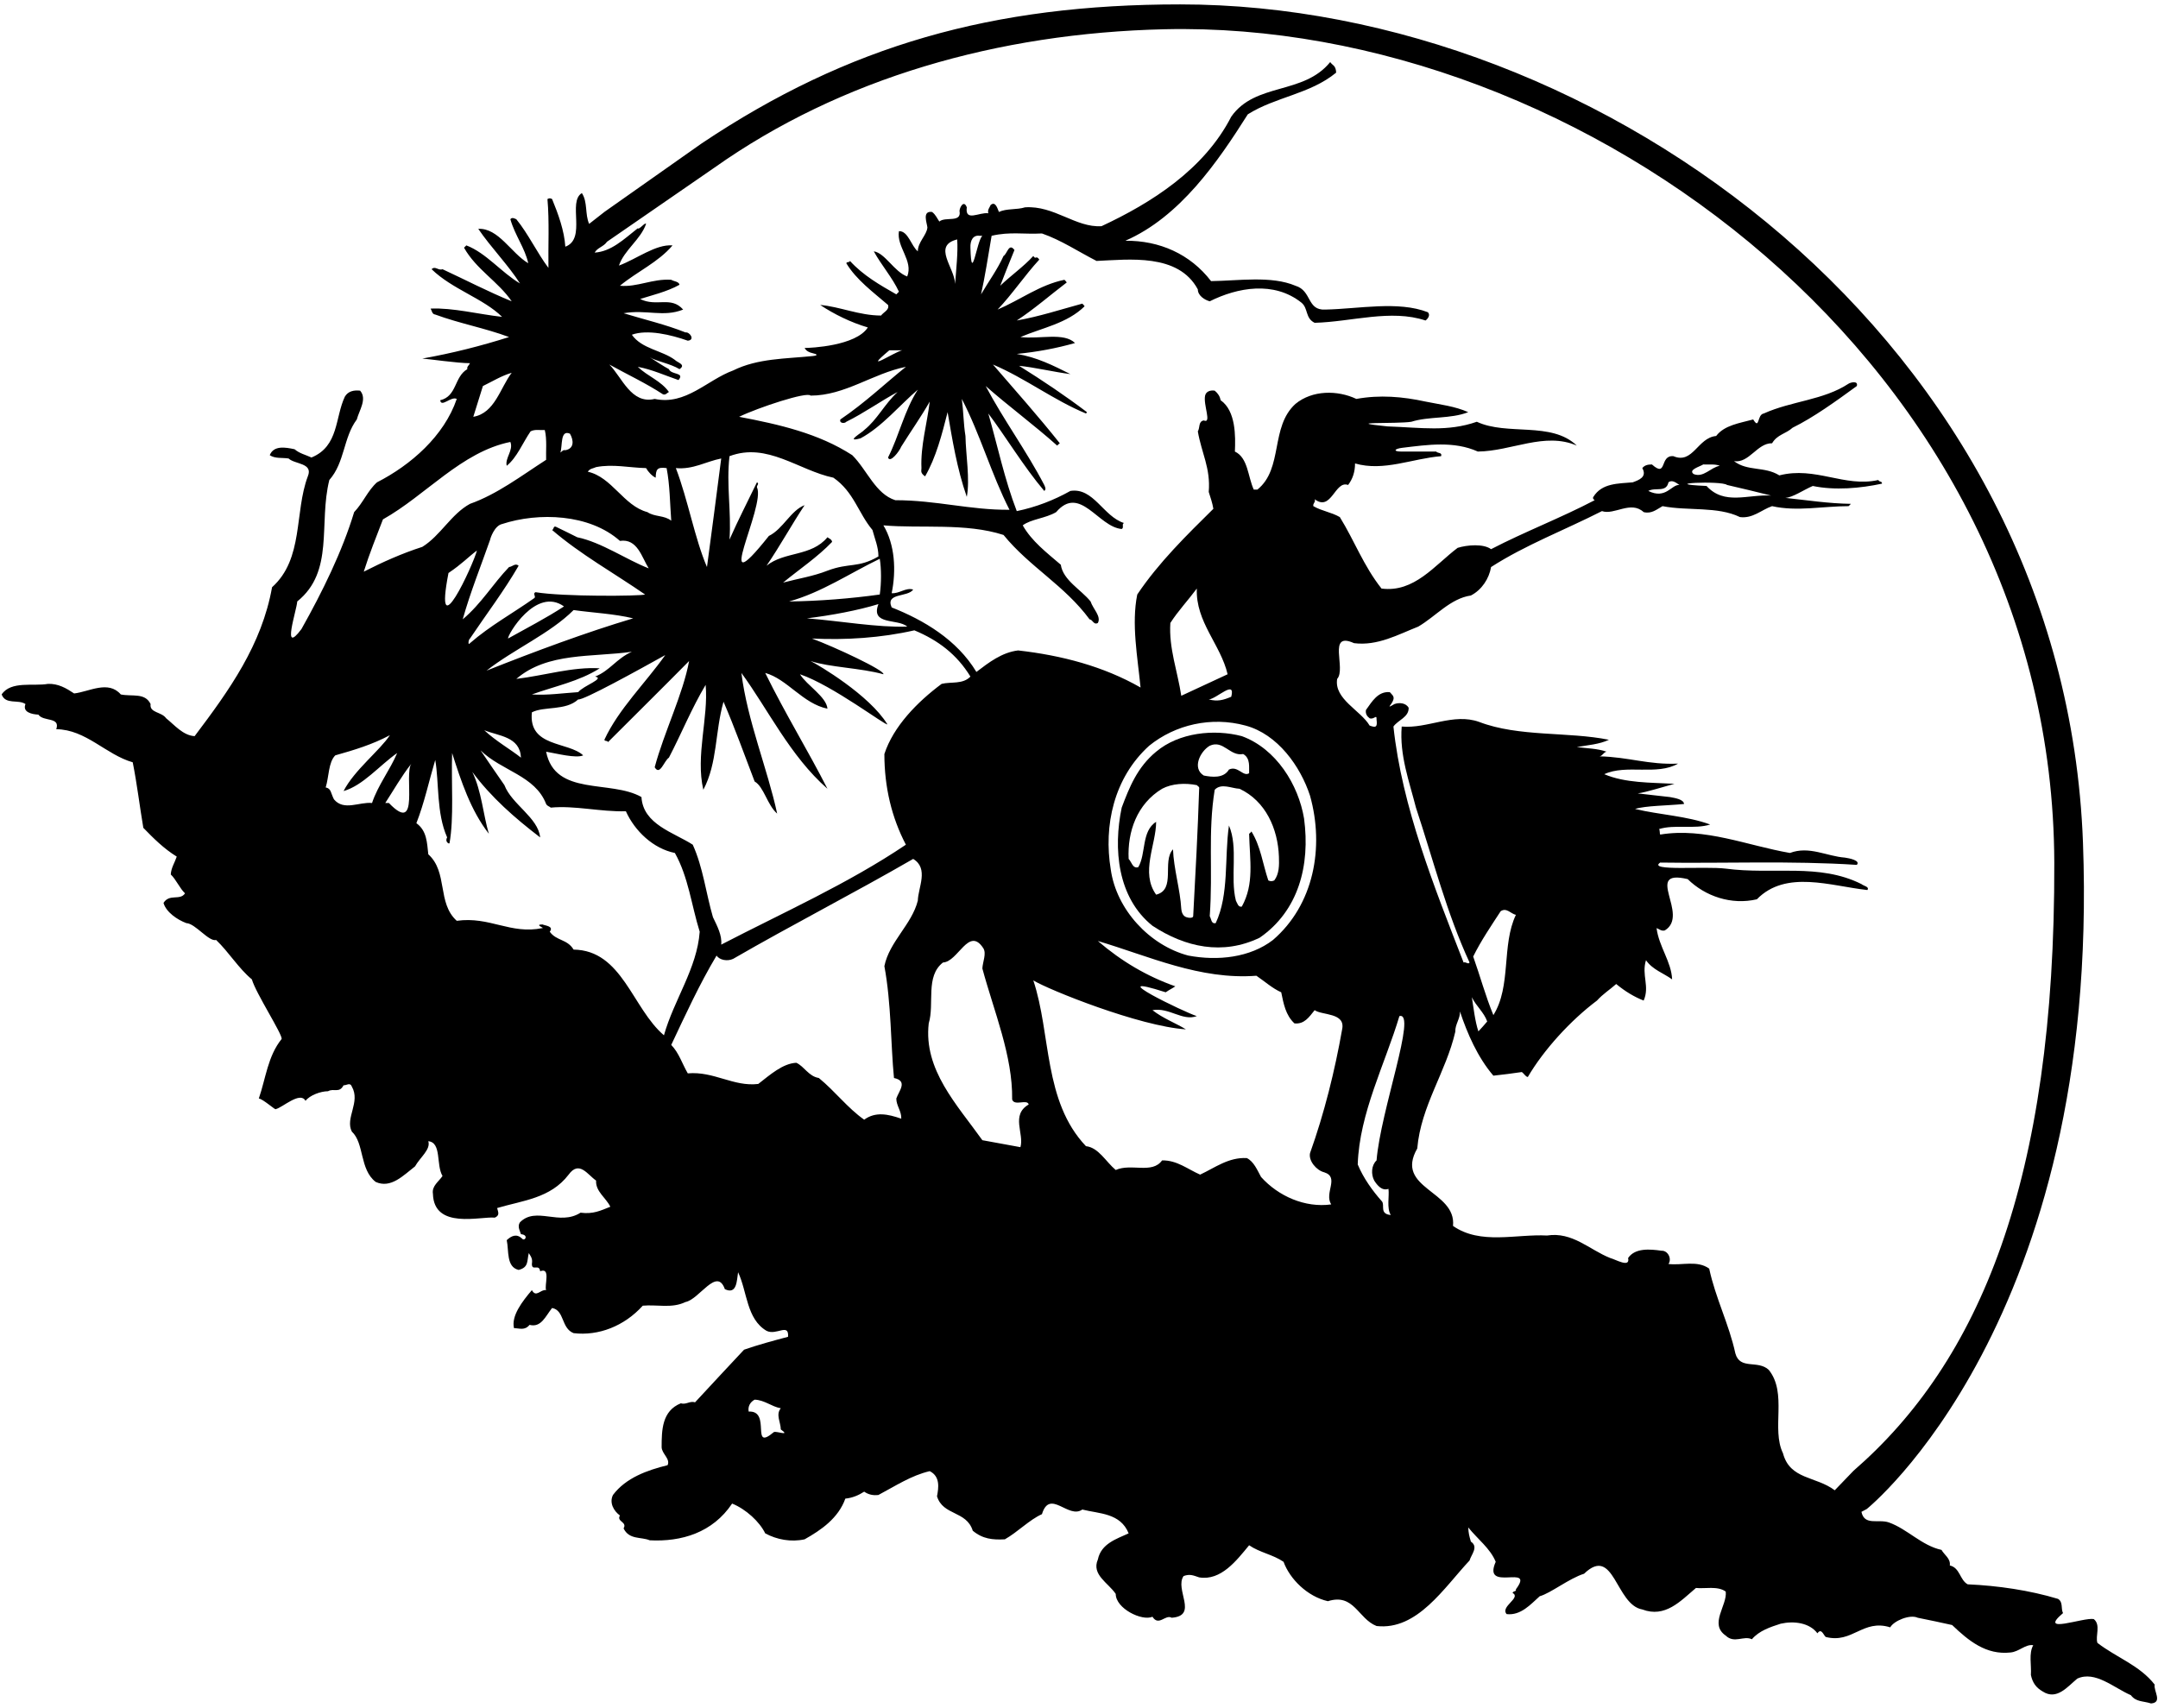 <?xml version="1.0" encoding="UTF-8"?>
<svg xmlns="http://www.w3.org/2000/svg" xmlns:xlink="http://www.w3.org/1999/xlink" width="489pt" height="387pt" viewBox="0 0 489 387" version="1.1">
<g id="surface1">
<path style=" stroke:none;fill-rule:nonzero;fill:rgb(0%,0%,0%);fill-opacity:1;" d="M 488.25 381.789 C 484.875 377.438 479.551 375.637 475.273 372.336 C 474.75 370.762 476.102 368.289 474.449 366.938 C 472.125 366.488 461.625 370.539 467.477 365.586 C 466.949 364.539 467.551 363.113 466.352 362.363 C 459.898 360.414 452.699 359.363 445.875 359.062 C 444.074 358.086 444.148 355.312 441.824 354.789 C 442.051 353.211 440.551 352.387 439.949 351.262 C 435.449 350.289 432.227 346.539 428.023 345.039 C 425.625 344.211 422.477 345.863 421.801 342.637 L 423 342 C 423 342 476 299.5 472 191 C 467.82 77.629 362.941 0.992 267.43 0.996 C 225 1 192.25 10.25 159 32.5 L 137 48 L 133.5 50.738 C 132.523 48.562 133.199 45.785 131.852 43.762 C 128.551 45.711 132.977 54.113 128.102 55.91 C 127.875 52.312 126.523 48.562 125.102 45.113 C 124.648 44.887 124.5 44.887 124.051 45.113 C 124.5 50.137 124.199 55.91 124.273 60.711 C 121.727 57.336 119.699 52.988 117 49.688 C 116.625 49.535 116.023 49.16 115.648 49.688 C 116.699 53.363 118.949 56.211 119.699 59.66 C 115.801 57.336 112.949 51.637 108.375 51.863 C 111.227 56.062 115.273 60.188 117.824 64.238 C 113.625 61.762 110.176 57.336 105.676 55.613 C 105.449 55.836 105.301 55.988 105.148 56.137 C 107.926 61.086 112.875 63.785 115.949 68.285 C 110.625 66.113 105.449 63.41 100.273 61.012 C 99.301 61.387 98.625 60.188 97.801 61.012 C 102.523 65.586 109.5 67.613 113.773 71.812 C 108.375 71.211 102.602 69.711 97.574 69.938 C 97.875 70.387 97.875 71.211 98.625 71.285 C 104.102 73.312 109.949 74.363 115.352 76.387 C 108.977 78.41 102.449 80.062 95.699 81.262 C 96.977 81.336 103.648 82.312 106.5 82.312 C 106.273 82.836 105.75 83.062 105.898 83.66 C 102.898 85.387 103.574 89.812 99.75 90.711 C 99.977 92.438 102.227 89.738 103.5 90.41 C 100.648 98.812 93.074 105.41 85.426 109.312 C 83.324 111.188 82.273 113.961 80.25 116.062 C 77.551 124.988 73.039 134.16 68.312 142.562 C 63.664 148.785 67.273 138.188 67.352 136.312 C 75.824 129.488 72.148 118.688 74.625 108.785 C 78.148 104.812 77.773 99.188 80.852 95.062 C 81.375 93.035 83.25 90.41 81.602 88.535 C 80.25 88.387 78.898 88.613 78.148 89.887 C 75.898 94.613 76.801 101.137 70.574 103.688 C 69.301 103.086 67.875 102.785 66.75 101.812 C 64.648 101.363 62.023 100.91 61.125 103.16 C 62.324 103.988 64.051 103.688 65.398 103.91 C 66.824 105.262 71.023 104.887 69.75 107.961 C 66.676 116.137 68.852 126.637 61.648 133.086 C 59.324 146.137 51.977 156.41 44.102 166.836 C 41.477 166.688 39.523 164.285 37.648 162.785 C 36.602 161.285 33.824 161.586 34.125 159.562 C 32.852 156.938 30 157.91 27.375 157.387 C 24.523 154.086 20.176 156.785 16.801 157.16 C 15 155.961 13.199 154.91 10.875 154.988 C 7.648 155.586 2.477 154.238 0.375 157.387 C 1.273 159.785 4.125 158.438 5.773 159.562 C 5.023 161.438 7.273 161.887 8.699 161.961 C 9.824 163.613 13.727 162.41 12.75 165.262 C 19.5 165.336 24 171.035 30.074 172.762 C 31.051 177.637 31.648 182.738 32.477 187.613 C 34.727 189.938 37.125 192.336 40.051 194.137 C 39.602 195.488 38.773 196.688 38.699 198.188 C 39.898 199.312 40.727 201.336 41.926 202.461 C 40.801 204.188 38.398 202.461 37.051 204.637 C 37.648 206.738 40.199 208.461 42.227 209.211 C 44.25 209.285 47.324 213.488 48.977 213.035 C 51.824 215.738 54.074 219.488 57.074 221.961 C 57.977 225.113 63.977 234.336 63.824 235.461 C 60.676 239.363 60.227 244.387 58.648 248.961 C 59.551 249.035 62.551 251.738 62.477 251.363 C 63.977 251.062 68.023 247.238 69.227 249.488 C 70.199 248.211 72.676 247.312 74.324 247.312 C 75.676 246.562 76.875 247.836 77.852 245.961 C 78.449 246.035 79.352 245.211 79.727 246.262 C 81.75 249.785 78.148 253.387 79.727 256.461 C 82.574 259.086 81.449 265.012 85.125 267.863 C 88.574 269.438 91.426 266.363 94.051 264.336 C 95.176 262.312 97.648 260.512 97.051 258.637 C 100.125 258.938 98.773 264.035 100.273 266.512 C 99.449 267.785 97.801 268.762 98.102 270.562 C 98.324 278.738 108.961 275.613 112.125 275.961 C 113.32 275.43 112.875 274.688 112.648 273.785 C 118.426 272.062 124.727 271.613 128.852 266.211 C 131.25 262.91 133.125 266.211 135.074 267.562 C 134.926 270.035 137.324 271.461 138.301 273.488 C 136.051 274.387 134.398 275.211 131.551 274.836 C 126.75 277.91 121.5 273.336 117.824 277.012 C 117.148 277.988 117.898 279.113 118.051 279.711 C 119.852 279.863 118.949 281.363 118.352 280.762 C 117.074 279.488 115.875 280.086 114.824 281.062 C 115.352 283.461 114.676 287.137 117.523 287.812 C 119.852 287.211 119.375 285.789 119.824 283.988 C 120.5 285.039 120.676 285.41 120.523 286.461 C 120.523 288.188 122.176 286.312 122.398 288.113 C 124.875 287.137 123.301 291.336 123.75 292.387 C 122.477 292.164 121.5 294.188 120.523 292.387 C 118.352 294.938 115.801 298.238 116.477 301.012 C 117.75 301.012 118.875 301.613 120 300.262 C 122.625 300.938 123.602 298.312 125.102 296.438 C 127.949 296.961 127.125 301.012 129.977 302.137 C 135.602 302.812 141.449 300.562 145.648 295.914 C 148.875 295.613 152.25 296.586 155.324 295.086 C 158.477 294.488 162.449 287.062 164.25 292.164 C 167.023 293.512 166.949 290.137 167.25 288.336 C 169.352 292.762 169.125 298.914 173.699 301.613 C 175.949 302.738 178.801 299.738 178.574 302.961 C 175.199 303.863 171.824 304.762 168.602 305.887 C 164.852 309.863 161.551 313.461 157.5 317.812 C 156.301 317.438 155.477 318.414 154.273 318.039 C 150 319.762 149.926 324.113 149.926 328.012 C 150 329.512 151.949 330.637 151.273 332.062 C 146.699 333.188 141.824 334.914 138.898 338.812 C 138 340.613 139.125 342.488 140.477 343.461 C 139.648 344.887 142.199 344.887 141.301 346.387 C 142.574 349.012 145.273 348.262 147.227 349.086 C 154.426 349.461 161.477 347.363 165.898 340.762 C 169.051 342.039 172.125 344.887 173.398 347.512 C 176.023 348.938 179.25 349.539 182.324 348.863 C 186.074 346.762 189.977 344.062 191.551 339.637 C 193.125 339.488 194.551 338.887 195.824 338.062 C 196.801 338.738 197.852 338.961 199.051 338.812 C 202.875 336.789 206.477 334.387 210.676 333.414 C 213.074 334.613 212.699 337.164 212.324 339.113 C 213.676 343.539 219 342.336 220.426 346.914 C 222.676 348.789 224.926 349.012 227.699 348.863 C 230.625 347.211 233.25 344.438 236.102 343.164 C 237.898 337.312 242.102 344.363 245.25 342.113 C 249.074 343.086 253.875 342.863 255.75 347.512 C 252.977 348.789 249.523 349.836 248.773 353.438 C 247.273 356.887 251.176 358.762 252.824 361.238 C 252.824 364.539 258.75 367.461 261.148 366.414 C 262.574 368.664 264.074 365.812 265.5 366.637 C 271.648 366.188 266.102 360.188 268.199 357.188 C 269.625 356.664 270.375 357.039 271.727 357.488 C 276.676 358.312 280.199 353.664 283.051 350.211 C 285.449 351.863 288.449 352.312 290.852 353.961 C 292.273 357.863 296.25 361.836 300.898 362.887 C 306.824 361.012 307.727 366.863 311.926 368.512 C 321.148 369.562 327.227 359.812 333 353.664 C 333.375 352.312 335.102 350.586 333.301 349.387 C 332.926 348.113 332.773 347.512 332.699 346.164 C 334.801 348.789 337.727 350.961 338.926 353.961 C 335.773 361.086 348 354.188 343.5 360.188 C 343.648 360.789 342.898 360.488 342.75 361.012 C 344.773 362.137 339.898 364.086 341.398 365.812 C 344.625 366.188 346.875 363.562 348.898 361.762 C 351.375 361.086 355.574 357.711 358.949 356.664 C 365.773 350.062 366.074 363.711 372.148 364.762 C 377.324 366.711 380.773 362.887 384.301 359.887 C 386.25 360.113 389.25 359.363 391.051 360.711 C 391.426 363.863 387.227 368.062 391.051 370.688 C 393 372.562 395.102 370.613 396.977 371.512 C 398.625 369.562 401.176 368.738 403.5 367.988 C 406.5 367.312 410.023 367.762 411.824 370.164 C 412.727 368.887 413.176 370.539 413.699 370.988 C 419.773 372.562 422.102 366.863 428.324 368.812 C 429.148 367.312 432.824 365.812 434.551 366.637 C 437.176 367.164 440.023 367.762 442.352 368.289 C 446.102 371.887 450.074 375.113 455.551 374.512 C 457.5 374.363 459 372.562 460.727 372.863 C 459.676 374.738 460.352 377.363 460.199 379.613 C 460.574 381.336 461.324 382.461 462.898 383.363 C 466.051 385.387 468.449 382.312 470.699 380.438 C 474.75 378.562 479.023 382.539 482.852 384.188 C 484.051 385.762 485.551 385.461 487.426 386.062 C 490.125 385.836 487.949 383.211 488.25 381.789 Z M 175.352 324.562 C 169.949 329.137 174.898 319.613 169.648 319.914 C 169.426 318.711 170.023 317.738 171 317.211 C 173.25 317.289 174.824 318.789 176.926 319.164 C 175.727 320.586 176.926 322.387 176.926 323.961 C 179.25 325.613 175.949 324.262 175.352 324.562 Z M 135.074 105.863 C 138.898 105.113 142.648 106.012 146.398 106.086 C 146.852 106.91 147.75 107.887 148.574 108.262 C 148.648 106.461 148.801 105.785 151.051 106.086 C 151.801 109.91 151.801 114.035 152.102 118.012 C 150.523 116.738 148.352 117.188 146.699 116.062 C 141.301 114.637 138.676 108.113 133.199 106.91 C 133.648 106.16 134.477 106.16 135.074 105.863 Z M 156.148 149.812 C 154.801 157.238 150.449 166.012 148.352 173.887 C 149.551 175.91 150.449 172.461 151.574 171.711 C 154.426 166.238 156.676 160.613 159.898 155.211 C 160.574 162.637 157.574 171.262 159.375 178.988 C 162.602 172.91 162 165.863 163.949 159.035 C 166.5 164.961 168.676 171.035 171 177.113 C 173.102 178.312 173.852 182.438 176.102 184.387 C 173.926 174.262 169.352 163.387 168 152.512 C 174 160.688 179.023 171.336 187.5 178.762 C 183.074 170.062 178.051 161.961 173.398 152.512 C 178.352 153.863 181.949 159.488 187.5 160.613 C 187.273 157.91 182.852 155.363 181.273 152.812 C 188.625 155.285 200.926 164.676 201.074 164.148 C 197 157.5 185.477 150.711 183.676 149.812 C 187.875 151.238 195.148 151.387 200.176 152.812 C 200.625 151.988 189.074 146.586 183.977 144.711 C 191.625 145.086 199.621 144.582 207.195 142.855 C 212.598 145.105 216.824 148.312 219.898 153.336 C 218.176 155.137 215.551 154.461 213.375 154.988 C 207.824 159.113 202.426 164.66 200.398 170.887 C 200.398 178.387 202.051 185.285 205.273 191.438 C 192.148 200.285 177.449 206.812 163.426 214.086 C 163.648 211.988 162.523 209.887 161.551 207.863 C 159.977 202.461 159.301 196.535 156.977 191.438 C 152.699 188.66 145.727 186.863 145.352 180.637 C 138.375 176.66 125.773 180.562 123.75 170.363 C 126 170.738 130.574 171.938 132.148 171.188 C 128.773 168.035 119.699 169.387 120.523 161.438 C 123.301 160.012 128.176 161.137 131.023 158.512 C 132.074 158.812 144.676 151.836 150.75 148.461 C 146.176 154.91 140.176 160.688 136.949 167.66 C 137.102 168.113 137.625 167.738 137.773 168.188 C 143.699 162.262 150.375 155.66 156.148 149.812 Z M 153.148 106.086 C 157.051 106.461 159.977 104.586 163.426 103.91 C 162.375 112.086 161.25 120.711 160.199 128.512 C 157.426 122.062 155.926 113.363 153.148 106.086 Z M 205.273 83.137 C 200.773 86.738 195.977 91.312 190.426 95.062 C 190.125 95.961 191.398 96.035 191.773 95.586 C 195.75 93.637 199.5 90.938 203.398 88.836 C 200.398 91.613 198.824 95.062 195.824 97.461 C 195.523 97.91 191.25 100.387 195 99.336 C 199.801 96.785 204 91.688 207.977 88.312 C 204.898 93.113 203.773 98.66 201.227 103.688 C 201.676 105.035 203.773 102.336 204.227 101.211 C 206.324 97.836 208.727 94.461 210.676 91.012 C 210.074 96.035 208.574 101.062 208.801 106.086 C 208.836 106.637 208.426 107.137 209.625 107.961 C 212.102 103.688 213.449 98.438 214.727 93.41 C 215.773 99.488 216.824 106.16 219.074 112.613 C 219.824 108.637 218.852 103.086 218.773 98.812 C 218.324 96.113 218.324 93.188 217.949 90.41 C 222.148 98.512 224.625 107.438 228.75 115.535 C 219.824 115.613 212.176 113.363 202.875 113.363 C 198.375 111.938 196.5 106.535 193.125 103.16 C 185.477 98.211 176.551 96.188 167.477 94.461 C 171.824 92.363 182.926 88.688 183.676 89.66 C 191.477 89.66 197.773 84.637 205.273 83.137 Z M 201.523 79.387 C 202.5 79.387 203.477 79.387 204.449 79.387 C 202.801 79.688 195 84.863 201.523 79.387 Z M 216.898 54.262 C 217.109 57.207 216.668 60.934 216.426 64.348 C 216.328 60.645 211.199 55.672 216.898 54.262 Z M 219.898 56.137 C 219.824 54.488 220.5 53.211 222 53.438 C 222.227 53.438 222.375 53.438 222.602 53.438 C 221.324 54.562 220.125 64.762 219.898 56.137 Z M 205.574 142.012 C 198.824 142.238 190.426 140.738 182.852 140.137 C 188.398 139.461 194.398 138.336 199.051 136.91 C 197.176 141.785 203.477 140.137 205.574 142.012 Z M 199.352 134.738 C 192.977 135.637 185.551 136.238 178.801 136.312 C 186.148 134.285 192.523 129.938 199.352 126.637 C 199.727 128.887 199.727 132.188 199.352 134.738 Z M 188.852 108.262 C 193.5 111.488 194.477 116.285 197.699 120.113 C 198.227 122.137 199.051 123.938 199.051 126.113 C 194.398 128.812 192.449 127.461 187.5 129.336 C 184.273 130.613 180.824 131.137 177.449 132.035 C 181.199 128.961 185.25 126.262 188.551 122.812 C 188.477 122.211 187.875 122.062 187.5 121.762 C 183.824 126.188 177.824 124.91 173.699 128.211 C 176.773 123.711 179.477 118.762 182.324 114.488 C 179.176 115.688 177.449 119.887 174.227 121.461 C 160.801 138.336 173.625 114.637 171.523 110.438 C 171.449 109.988 172.125 109.613 171.523 109.312 C 169.426 113.66 167.324 117.711 165.301 122.285 C 165.75 115.836 164.551 109.988 165.301 103.387 C 173.852 100.16 180.977 106.613 188.852 108.262 Z M 129.977 138.262 C 134.176 138.863 139.125 139.086 143.477 140.137 C 132.898 143.285 121.199 147.637 110.25 151.988 C 116.477 147.113 124.648 143.586 129.977 138.262 Z M 127.801 137.438 C 123.676 140.137 119.398 142.312 115.125 144.711 C 114.918 144.004 121.426 132.863 127.801 137.438 Z M 118.051 171.711 C 115.801 169.91 112.352 167.961 109.727 165.488 C 113.023 166.836 117.824 166.91 118.051 171.711 Z M 117 153.863 C 124.051 147.785 134.176 148.988 143.176 147.711 C 139.648 149.285 138.227 151.988 134.852 153.336 C 137.176 153.785 132.227 155.363 131.023 156.863 C 127.5 157.086 124.125 157.613 120.523 157.387 C 125.699 155.512 131.176 154.461 135.898 151.461 C 129.75 151.086 123.301 153.113 117 153.863 Z M 129.148 98.285 C 129.977 99.711 130.199 101.66 128.102 102.035 C 127.574 101.887 127.352 102.336 126.977 102.562 C 127.5 101.062 126.898 97.312 129.148 98.285 Z M 140.477 122.586 C 144.449 121.988 145.426 126.336 147 128.812 C 141.977 126.863 136.273 122.887 130.801 121.762 C 129.148 120.938 127.5 120.113 125.926 119.363 C 125.324 119.211 125.551 119.961 125.102 120.113 C 131.551 125.66 139.125 129.863 146.176 134.738 C 145.051 135.113 127.648 135.262 121.352 134.211 C 120.602 134.512 121.574 135.262 121.051 135.562 C 116.176 139.012 111.074 141.785 106.5 145.762 C 105.977 146.438 106.125 144.938 106.5 144.711 C 110.176 139.238 114.227 133.91 117.523 128.211 C 116.773 127.535 116.102 128.438 115.352 128.512 C 111.676 132.336 109.125 136.762 104.852 140.363 C 106.574 134.211 108.977 128.285 111.074 122.285 C 111.113 121.965 112.051 119.137 113.773 118.762 C 122.023 116.062 133.574 116.438 140.477 122.586 Z M 101.625 129.863 C 104.75 127.75 105.898 126.41 108.074 124.762 C 107.25 128 98.176 147.637 101.625 129.863 Z M 109.426 87.488 C 111.602 86.438 113.625 85.16 115.949 84.488 C 113.324 87.938 112.125 93.637 107.25 94.461 C 108 92.137 108.676 89.812 109.426 87.488 Z M 84.301 181.988 C 81.449 181.688 77.926 183.863 75.676 181.16 C 74.926 179.738 75.074 178.688 73.801 178.461 C 74.551 176.062 74.398 172.762 75.977 171.188 C 80.25 169.988 84.449 168.711 88.352 166.613 C 86.102 170.062 80.25 174.562 77.852 179.285 C 82.273 178.012 85.949 173.512 90 170.66 C 88.352 174.562 85.648 177.938 84.301 181.988 Z M 88.125 181.988 C 87.824 181.988 87.602 181.988 87.301 181.988 C 89.25 178.988 90.977 175.91 93.227 173.062 C 91.426 175.461 95.324 189.488 88.125 181.988 Z M 82.426 129.562 C 83.699 125.512 85.273 121.613 86.773 117.711 C 96.523 112.238 104.551 102.41 115.648 100.16 C 116.398 102.035 114.375 103.836 114.824 105.562 C 117.148 103.688 118.426 100.387 120.227 97.762 C 121.199 97.238 122.398 97.535 123.449 97.461 C 123.977 99.562 123.676 102.336 123.75 104.211 C 118.051 107.887 112.648 112.012 106.5 114.188 C 102.227 116.512 99.824 121.387 95.699 123.938 C 91.051 125.438 86.699 127.387 82.426 129.562 Z M 150.449 234.637 C 143.25 228.488 141 215.363 129.977 215.211 C 128.551 212.812 126.074 213.262 124.574 211.16 C 125.551 209.887 123.602 209.812 122.926 209.512 C 120.977 209.512 123.449 210.336 122.926 210.336 C 115.648 211.836 111 207.637 103.5 208.688 C 99 204.637 101.551 197.66 97.051 193.613 C 96.75 190.988 96.75 188.285 94.352 186.562 C 96.148 181.988 97.199 177.035 98.625 172.238 C 99.523 177.336 98.852 184.238 101.324 189.785 C 101.023 190.312 101.102 190.836 101.625 191.137 C 101.699 191.137 101.852 191.137 101.852 191.137 C 102.898 185.363 102.227 177.488 102.449 170.66 C 104.477 177.035 106.648 183.637 110.773 188.961 C 109.5 184.688 109.125 179.285 107.023 174.938 C 111.301 180.711 116.625 185.363 122.398 189.785 C 121.949 185.285 115.949 182.285 114.301 177.938 C 112.5 175.312 110.699 172.762 108.898 170.062 C 113.625 174.711 121.273 175.762 123.75 182.211 C 124.051 182.738 124.5 182.738 124.801 183.035 C 130.199 182.512 136.051 184.012 141.824 183.863 C 143.852 188.363 148.051 192.336 152.926 193.312 C 156 198.785 156.676 205.16 158.551 211.16 C 157.949 219.488 152.699 226.613 150.449 234.637 Z M 207.977 204.113 C 206.625 209.512 201.523 213.41 200.398 218.961 C 201.977 227.438 201.824 236.586 202.574 244.312 C 205.801 244.988 203.699 247.238 203.102 248.961 C 203.102 250.613 204.301 251.812 204.227 253.535 C 201.227 252.488 198.375 251.887 195.824 253.762 C 192 251.062 189.301 247.387 185.551 244.312 C 183.227 243.938 182.25 241.688 180.449 240.863 C 177.375 241.012 174.523 243.562 171.824 245.66 C 166.199 246.336 161.773 242.738 155.852 243.262 C 154.574 241.086 153.898 238.688 152.102 236.812 C 155.324 229.988 158.477 223.086 162.375 216.562 C 163.051 217.613 164.852 217.91 166.125 217.312 C 179.625 209.512 193.426 202.461 206.926 194.66 C 210.523 196.836 208.051 201.113 207.977 204.113 Z M 231.227 259.988 C 228.301 259.461 225.449 258.938 222.602 258.41 C 216.824 250.312 209.25 242.438 210.449 231.938 C 211.801 227.438 209.625 221.285 213.676 218.137 C 217.125 217.988 219.523 209.812 222.824 214.91 C 223.574 216.113 222.676 217.988 222.602 219.488 C 225.227 229.238 229.5 239.285 229.352 249.188 C 229.875 250.762 232.75 249 233.102 250.312 C 228.977 252.711 232.125 256.91 231.227 259.988 Z M 304.125 233.285 C 302.477 242.66 300.074 252.336 296.852 261.336 C 296.477 263.062 298.273 265.238 300.074 265.688 C 303.602 266.812 300 270.336 301.648 272.961 C 295.727 273.785 289.648 271.086 285.75 266.738 C 284.926 265.238 284.102 263.211 282.523 262.461 C 278.398 262.238 275.324 264.637 271.949 266.211 C 269.176 265.012 266.699 262.91 263.324 262.988 C 261.074 266.137 256.352 263.586 252.824 265.16 C 250.574 263.285 248.926 260.062 246.074 259.762 C 236.398 249.562 238.199 234.336 234.148 222.188 C 237.523 224.285 258.227 232.613 268.727 233.285 C 266.25 231.785 263.551 230.812 261.148 228.938 C 264.977 228.262 267.898 231.488 271.199 230.285 C 268.648 229.535 248.926 220.012 264.148 224.887 C 265.125 224.211 265.574 224.062 266.324 223.535 C 259.949 221.285 254.176 217.91 248.773 213.262 C 260.398 216.711 271.875 222.113 284.699 221.137 C 286.574 222.41 288.301 223.988 290.324 224.887 C 290.852 227.438 291.301 230.062 293.324 231.938 C 295.574 232.16 296.625 230.512 297.898 228.938 C 299.551 230.137 304.949 229.461 304.125 233.285 Z M 267.676 157.688 C 266.852 152.211 264.824 146.887 265.199 141.188 C 266.926 138.488 269.25 136.012 271.199 133.387 C 270.898 140.961 276.602 146.062 278.176 152.812 C 274.648 154.461 271.199 156.035 267.676 157.688 Z M 279 157.91 C 277.199 158.66 275.926 159.035 273.898 158.512 C 275.625 158.438 280.051 153.863 279 157.91 Z M 282.227 164.438 C 289.5 166.387 294.676 173.66 296.852 180.336 C 300.148 192.113 297.676 205.086 288.449 213.035 C 283.273 217.012 276 217.836 269.25 216.562 C 260.477 214.238 252.977 206.137 251.699 197.062 C 250.051 187.16 252.375 176.285 260.398 169.012 C 266.324 164.211 274.5 162.336 282.227 164.438 Z M 311.398 267.562 C 312.074 268.613 313.125 269.961 314.625 269.438 C 314.852 271.086 314.176 273.785 315.148 275.363 C 312.5 275.125 313.883 273.098 313.125 272.25 C 311.039 269.91 308.926 266.984 307.66 263.902 C 308.035 252.277 313.875 241.086 317.102 230.285 C 321.172 229.164 312.824 251.738 311.926 262.988 C 310.727 264.113 310.648 266.137 311.398 267.562 Z M 415.75 337.75 C 411.477 334.523 405.602 335.363 404.023 329.363 C 401.324 323.812 405.074 315.789 400.801 310.461 C 398.324 308.137 394.273 310.539 393.227 306.711 C 391.801 300.113 388.727 294.188 387.301 287.512 C 384.602 285.562 381.148 286.836 378.074 286.461 C 378.898 285.262 377.926 283.387 376.5 283.461 C 373.875 283.086 370.5 282.785 368.926 285.113 C 369.449 287.438 366.074 285.41 364.875 285.113 C 360.148 283.238 356.324 279.113 350.551 280.012 C 343.574 279.637 335.477 282.188 329.25 277.836 C 330.074 269.812 315.898 269.438 321.148 260.285 C 321.977 250.613 327.676 242.961 329.773 233.812 C 329.699 232.16 330.898 230.887 330.824 229.238 C 332.477 234.188 334.801 239.586 338.398 243.785 C 340.574 243.562 342.75 243.262 344.852 242.961 C 345.375 243.336 345.676 244.012 346.199 244.086 C 349.801 237.938 355.875 231.262 361.875 226.762 C 363.227 225.262 364.801 224.285 366.227 223.012 C 368.324 224.738 370.352 225.938 372.449 226.762 C 373.875 223.535 371.926 220.988 372.977 217.613 C 374.477 219.785 376.949 220.535 378.898 221.961 C 378.75 217.988 375.898 214.535 375.375 210.336 C 375.977 210.562 376.5 211.086 377.25 210.863 C 383.023 207.336 372.227 196.836 382.426 199.238 C 386.398 203.137 392.324 205.16 398.102 203.812 C 404.699 197.062 414.824 200.812 423.148 201.711 C 423.676 200.961 422.324 200.812 421.801 200.363 C 412.199 195.562 401.852 198.289 391.051 196.863 C 386.324 196.266 373.211 197.504 376.199 195.488 C 390.375 195.711 405.898 195.035 420.75 196.012 C 421.648 195.035 419.102 194.512 418.051 194.363 C 413.926 194.062 409.949 191.66 405.602 193.312 C 396 191.66 386.289 187.484 376.238 189.137 C 376.016 189.137 376.199 187.91 375.898 187.91 C 379.426 186.785 384 187.988 387.523 186.863 C 382.199 184.91 376.125 184.688 370.5 183.336 C 372.898 182.586 377.926 182.586 381.602 182.211 C 381.523 181.16 379.574 180.863 378.375 180.637 C 375.898 180.336 373.5 180.113 371.102 179.812 C 373.199 179.512 376.648 178.387 379.426 177.637 C 373.949 177.336 368.324 177.488 363.523 175.461 C 368.477 173.137 375.449 175.836 380.25 173.062 C 373.5 173.363 369.074 171.562 362.398 171.41 C 363.074 171.41 363.375 170.438 364.051 170.363 C 361.949 169.613 359.551 169.613 357.301 169.312 C 359.773 168.863 362.398 168.711 364.574 167.66 C 355.352 165.785 344.176 167.062 335.176 163.613 C 329.324 161.512 323.477 165.188 317.625 164.66 C 317.102 171.188 319.352 177.113 320.852 183.035 C 324.75 194.812 327.824 206.961 333 218.137 C 332.699 218.66 332.176 217.91 331.648 218.137 C 324.977 200.961 317.699 182.887 315.75 164.66 C 316.801 163.16 319.273 162.562 319.199 160.387 C 318.523 159.262 317.023 159.188 315.977 159.562 C 313.801 160.836 315.449 159.711 315.75 158.512 C 315.977 157.762 315.301 157.312 314.926 156.863 C 312.227 156.637 310.875 159.035 309.523 160.91 C 309.375 161.738 309.75 162.336 310.352 162.785 C 311.398 163.16 311.977 161.73 311.926 163.086 C 312.148 164.812 311.773 164.961 310.352 164.438 C 308.324 160.988 302.25 158.438 303 153.863 C 305.102 151.535 300.676 142.988 306.824 145.762 C 312.148 146.438 316.801 143.812 321.375 142.012 C 325.352 139.688 328.648 135.637 333.301 134.961 C 335.773 133.688 337.426 131.137 337.875 128.512 C 345.676 123.488 354.602 120.113 363 115.836 C 365.773 116.812 369.523 113.363 372.449 116.062 C 374.25 116.512 375.375 115.461 376.727 114.711 C 382.5 115.836 389.176 114.711 394.273 117.188 C 397.199 117.562 399.148 115.535 401.551 114.711 C 407.176 115.988 413.102 114.711 418.875 114.711 C 419.102 114.562 419.176 114.41 419.398 114.188 C 414.301 114.113 409.5 113.363 404.551 112.836 C 406.199 112.762 408.676 111.035 410.773 110.137 C 415.801 111.188 421.574 110.66 426.449 109.613 C 426.523 109.012 425.852 109.312 425.625 108.785 C 417.977 110.512 411.375 105.637 403.199 107.738 C 399.824 105.637 396 106.875 392.926 104.512 C 396.375 105.035 398.176 100.387 401.551 100.461 C 402.75 98.438 404.625 98.363 406.199 96.938 C 410.926 94.613 416.023 90.938 420.75 87.488 C 421.125 86.211 419.324 86.66 418.875 86.961 C 413.176 90.711 405.977 90.863 399.676 93.711 C 398.102 93.938 398.773 97.535 397.273 95.062 C 394.273 95.887 390.75 96.336 388.875 98.812 C 384.676 99.188 383.625 105.262 379.199 103.387 C 375.977 103.086 377.852 108.41 374.324 105.262 C 373.426 105.262 372.676 105.41 372.148 106.086 C 373.273 108.113 371.398 108.785 369.977 109.312 C 366.676 109.613 363 109.461 361.051 112.613 C 360.797 112.965 361.219 113.281 361.387 113.383 C 361.371 113.375 361.371 113.371 361.352 113.363 C 353.625 117.41 345.523 120.488 337.875 124.461 C 336.148 123.188 332.477 123.488 330.301 124.16 C 325.125 128.062 320.477 134.363 313.051 133.387 C 309 128.285 306.898 122.512 303.602 117.188 C 301.648 116.062 299.551 115.836 297.602 114.711 C 297.449 114.035 298.199 113.812 297.898 113.137 C 301.727 116.062 302.477 108.785 305.477 109.91 C 306.523 108.562 307.051 106.91 307.051 105.035 C 313.574 106.91 320.023 103.91 326.551 103.387 C 326.852 102.488 325.801 102.785 325.426 102.336 C 322.805 102.336 320.129 102.336 317.465 102.336 C 315.707 102.336 315.867 101.719 317.75 101.488 C 323.547 100.793 329.441 99.902 334.875 102.336 C 342.523 102.262 350.023 97.836 357.301 100.988 C 351.523 95.438 341.551 98.812 334.648 95.586 C 327.977 97.91 322.145 96.906 314.398 96.637 C 303.449 95.512 316.5 96.113 319.801 95.586 C 323.852 94.312 328.727 94.988 332.699 93.41 C 329.699 92.062 326.324 91.688 323.023 91.012 C 317.852 89.887 312.676 89.438 307.352 90.41 C 303.074 88.387 297.375 88.387 293.551 91.535 C 287.773 96.785 290.852 106.16 284.926 110.961 C 284.699 110.961 284.398 110.961 284.102 110.961 C 282.75 108.035 282.824 103.762 279.824 102.336 C 279.977 98.887 280.051 93.113 276.602 90.711 C 276.449 89.887 276 89.137 275.25 88.535 C 274.273 88.387 273.301 88.688 273.074 89.66 C 272.625 91.762 274.648 96.113 272.773 95.285 C 271.5 95.512 271.949 96.938 271.426 97.762 C 272.25 102.637 274.352 106.086 273.898 111.488 C 274.273 112.688 274.727 113.961 274.949 115.312 C 268.949 121.238 262.574 127.461 257.699 134.738 C 256.352 141.41 257.773 148.91 258.449 155.812 C 250.051 151.012 240.602 148.535 230.699 147.41 C 227.023 147.863 224.102 150.113 221.25 152.285 C 216.824 144.938 209.25 140.512 202.051 137.66 C 200.551 134.285 205.727 135.41 206.926 133.613 C 205.273 133.086 203.773 134.586 202.051 134.438 C 203.102 129.336 202.801 123.41 200.176 119.062 C 208.574 119.812 218.852 118.461 227.398 121.238 C 233.324 128.512 241.199 132.637 246.898 140.363 C 247.648 140.438 247.801 141.711 248.773 141.188 C 249.602 139.688 247.648 137.961 247.125 136.312 C 244.949 133.613 240.898 131.512 240.375 127.988 C 237.227 125.285 233.773 122.66 231.75 119.062 C 233.625 117.637 236.926 117.488 239.324 116.062 C 244.727 109.762 248.852 119.438 254.176 119.887 C 254.773 119.586 254.102 118.762 254.699 118.535 C 249.977 117.035 247.801 110.438 242.551 111.262 C 238.801 113.363 234.75 114.938 230.398 115.836 C 227.625 108.637 226.051 101.062 223.949 93.711 C 227.699 98.66 231.977 105.785 236.625 111.262 C 237.148 110.887 236.773 110.285 236.625 109.91 C 232.648 102.262 227.398 95.137 223.352 87.488 C 228.449 91.988 234.449 96.41 239.551 100.988 C 239.773 100.762 239.926 100.613 240.148 100.461 C 235.199 94.238 230.102 88.535 225 82.613 C 232.273 85.688 238.801 90.711 246.074 93.711 C 246.148 93.637 246.301 93.488 246.301 93.41 C 241.352 89.66 236.324 86.285 230.926 82.91 C 234.227 83.211 238.949 84.336 242.551 84.785 C 238.648 82.836 234.977 80.961 230.398 80.211 C 234.977 79.762 239.398 78.938 243.602 77.738 C 241.051 75.262 235.648 76.91 231.227 76.387 C 236.176 74.285 241.801 73.312 245.773 69.41 C 245.625 69.188 245.477 69.035 245.25 68.812 C 240.301 70.16 235.5 71.738 230.398 72.637 C 234.301 70.086 237.977 66.863 241.727 64.012 C 241.574 63.785 241.426 63.637 241.199 63.41 C 235.648 64.535 231.148 67.988 226.051 70.16 C 229.352 66.711 232.125 62.512 235.5 58.836 C 234.75 57.711 234.75 58.988 234.148 58.012 C 231.977 60.41 228.977 62.512 226.648 64.762 C 227.699 62.062 228.75 59.363 229.875 56.66 C 228.602 54.938 228.227 57.562 227.398 58.012 C 226.051 61.012 224.023 63.785 222.301 66.711 C 223.125 63.113 223.949 57.863 224.699 53.438 C 228.898 52.461 231.977 53.137 236.102 52.91 C 240.449 54.41 244.352 57.035 248.477 59.137 C 255.75 58.836 267 57.336 271.426 65.586 C 271.426 67.012 273 67.988 274.125 68.285 C 280.426 65.137 288.676 63.637 294.898 68.586 C 296.477 69.863 295.727 72.113 297.898 73.16 C 306.301 72.938 315.148 70.012 323.023 72.637 C 323.625 72.188 324.148 71.363 323.551 70.762 C 316.801 68.137 307.875 70.012 300.301 70.16 C 296.102 70.387 297.301 65.887 293.551 64.762 C 288.074 62.438 280.648 63.637 274.426 63.711 C 269.699 57.562 262.727 54.488 255 54.562 C 267.375 49.16 275.926 36.711 282.75 25.91 C 289.051 21.938 296.852 21.336 302.773 16.461 C 302.699 14.738 301.875 14.812 301.426 14.062 C 295.352 21.562 284.477 18.637 279 26.438 C 272.852 38.438 260.852 46.012 249.602 51.262 C 243.75 51.637 238.875 46.535 232.273 46.988 C 230.398 47.586 228.074 47.211 226.352 48.035 C 226.051 47.363 225.602 45.488 224.477 46.461 C 224.25 47.062 223.727 47.512 223.949 48.336 C 221.926 48.035 218.625 50.363 219.074 46.988 C 218.398 45.188 217.426 47.062 217.426 47.812 C 217.949 50.586 214.199 49.012 212.852 50.211 C 212.324 49.461 212.023 48.637 211.199 48.035 C 208.875 47.738 210.074 50.586 210.148 51.562 C 210 53.285 207.977 54.863 207.977 56.961 C 206.477 55.762 205.801 52.312 203.699 52.387 C 203.102 55.988 207 59.062 205.574 62.66 C 202.648 61.613 200.551 57.336 198 56.961 C 199.727 60.113 202.199 62.887 203.699 66.113 C 203.477 66.336 203.324 66.488 203.102 66.711 C 199.426 64.613 195.602 62.438 192.602 59.137 C 192.449 59.586 191.926 59.211 191.773 59.66 C 194.023 63.41 197.926 66.262 201.227 69.113 C 201.602 70.238 200.176 70.762 199.648 71.512 C 194.699 71.512 190.273 69.488 185.852 69.113 C 189 71.211 192.824 73.086 196.648 74.211 C 193.949 78.41 183.676 78.863 182.324 78.863 C 182.68 79.535 183.359 79.883 184.18 80.055 C 185.273 80.285 185.367 80.57 184.18 80.691 C 178.004 81.328 171.723 81.195 166.125 83.961 C 160.199 86.137 155.398 91.91 148.352 90.41 C 143.023 91.688 140.926 85.461 138.074 82.613 C 142.125 84.863 146.324 86.812 150.227 89.363 C 150.824 89.586 151.125 89.062 151.574 88.836 C 149.773 86.285 146.773 85.312 144.523 83.137 C 147.75 83.738 150.676 85.086 153.75 86.137 C 155.25 84.336 152.102 85.012 151.574 83.66 C 150.301 82.988 148.648 81.863 147.227 80.961 C 148.648 81.863 151.875 82.387 153.977 83.66 C 155.551 82.613 153.449 82.16 152.926 81.562 C 150 79.387 145.426 79.086 143.176 75.863 C 146.699 74.586 152.023 75.863 155.852 77.211 C 157.574 77.062 156.301 75.188 155.324 75.336 C 150.824 73.535 145.949 72.41 141.301 70.988 C 146.477 70.086 150.301 71.961 154.801 70.16 C 152.023 67.012 148.801 69.637 145.051 67.762 C 147.375 67.012 151.199 66.113 153.977 64.535 C 153.824 63.785 152.699 63.785 152.102 63.41 C 147.898 63.113 144.375 65.137 140.477 64.762 C 144.375 61.535 149.176 59.438 152.398 55.613 C 148.574 55.312 144.301 58.688 140.25 60.188 C 141.449 56.66 145.199 54.262 146.398 50.738 C 146.176 50.285 144.875 52.125 144.5 51.75 C 141.273 54.301 138.5 57 134.75 57.25 C 135.352 56.125 136.801 55.91 137.551 54.785 L 161.887 37.992 C 190.5 17.75 226.102 7.504 263.855 6.629 C 358.543 4.43 465.18 83 465.5 195.5 C 465.707 267.91 448.406 308.676 420 333.332 Z M 337 231.5 C 336.852 231.727 335.227 233.523 335 233.75 C 334.25 231.5 333.898 228.41 333.523 226.012 C 334.5 228.035 336.25 229.398 337 231.5 Z M 333.824 216.785 C 335.551 213.262 337.949 209.738 340.051 206.512 C 341.398 205.613 342.375 207.113 343.5 207.336 C 340.199 214.238 342.523 223.461 338.398 230.062 C 336.602 225.711 335.398 221.211 333.824 216.785 Z M 373.5 111.262 C 375.148 110.363 377.551 111.711 378.074 109.312 C 378.898 108.637 379.875 109.461 380.551 109.91 C 378.75 109.762 377.5 113.25 373.5 111.262 Z M 391.352 109.91 C 394.648 110.66 398.023 111.488 401.324 112.312 C 396 112.012 390.75 114.562 386.699 110.137 C 375.148 109.613 390.074 108.863 391.352 109.91 Z M 385.949 105.262 C 387.227 105.336 388.648 105.113 389.699 105.562 C 387.602 105.938 386.023 108.336 383.773 107.438 C 382.5 106.461 385.125 105.785 385.949 105.262 "/>
<path style=" stroke:none;fill-rule:nonzero;fill:rgb(0%,0%,0%);fill-opacity:1;" d="M 261.148 209.812 C 268.574 214.688 277.051 216.562 285.449 212.512 C 294.227 206.438 296.926 196.16 295.5 185.512 C 294.227 177.863 289.199 169.688 281.398 166.836 C 275.102 165.188 267.148 166.012 261.977 170.363 C 257.699 173.887 255.898 178.461 254.176 183.035 C 252.227 192.336 253.199 203.438 261.148 209.812 Z M 289.801 194.137 C 289.875 196.086 289.875 198.035 288.75 199.535 C 288.227 199.762 287.852 199.762 287.398 199.535 C 286.125 195.785 285.676 191.812 283.574 188.438 C 283.426 188.66 283.273 188.812 283.051 188.961 C 283.199 195.035 284.25 200.285 281.398 205.461 C 280.574 205.688 280.352 204.637 280.051 204.113 C 278.699 198.785 280.648 192.113 278.477 187.086 C 277.426 194.438 278.551 202.688 275.477 209.211 C 274.426 209.438 274.5 208.238 274.125 207.637 C 274.875 197.211 273.676 188.738 275.25 178.988 C 276.75 177.41 279.074 178.688 280.875 178.762 C 286.801 181.535 289.574 187.836 289.801 194.137 Z M 274.125 169.012 C 277.199 167.586 278.699 171.488 281.699 170.887 C 283.426 171.863 282.977 173.961 283.051 175.238 C 281.699 176.137 280.5 173.438 278.477 174.41 C 277.273 176.438 274.648 176.137 272.773 175.762 C 270.074 174.113 271.949 170.285 274.125 169.012 Z M 263.324 178.762 C 265.574 177.562 268.574 177.41 271.199 177.938 C 271.352 178.16 271.875 178.312 271.727 178.762 C 271.426 188.137 270.898 198.035 270.375 207.637 C 270.332 208.117 269.359 208.066 268.77 207.844 C 267.98 207.547 267.727 206.621 267.676 205.988 C 267.449 201.711 265.949 196.836 265.801 192.488 C 263.25 195.188 266.551 201.637 261.977 202.762 C 258.375 197.738 261.977 191.438 261.977 186.262 C 258.602 188.363 259.727 193.535 257.926 196.535 C 256.648 196.91 256.426 195.336 255.75 194.66 C 255.449 188.512 257.625 182.211 263.324 178.762 "/>
</g>
</svg>
